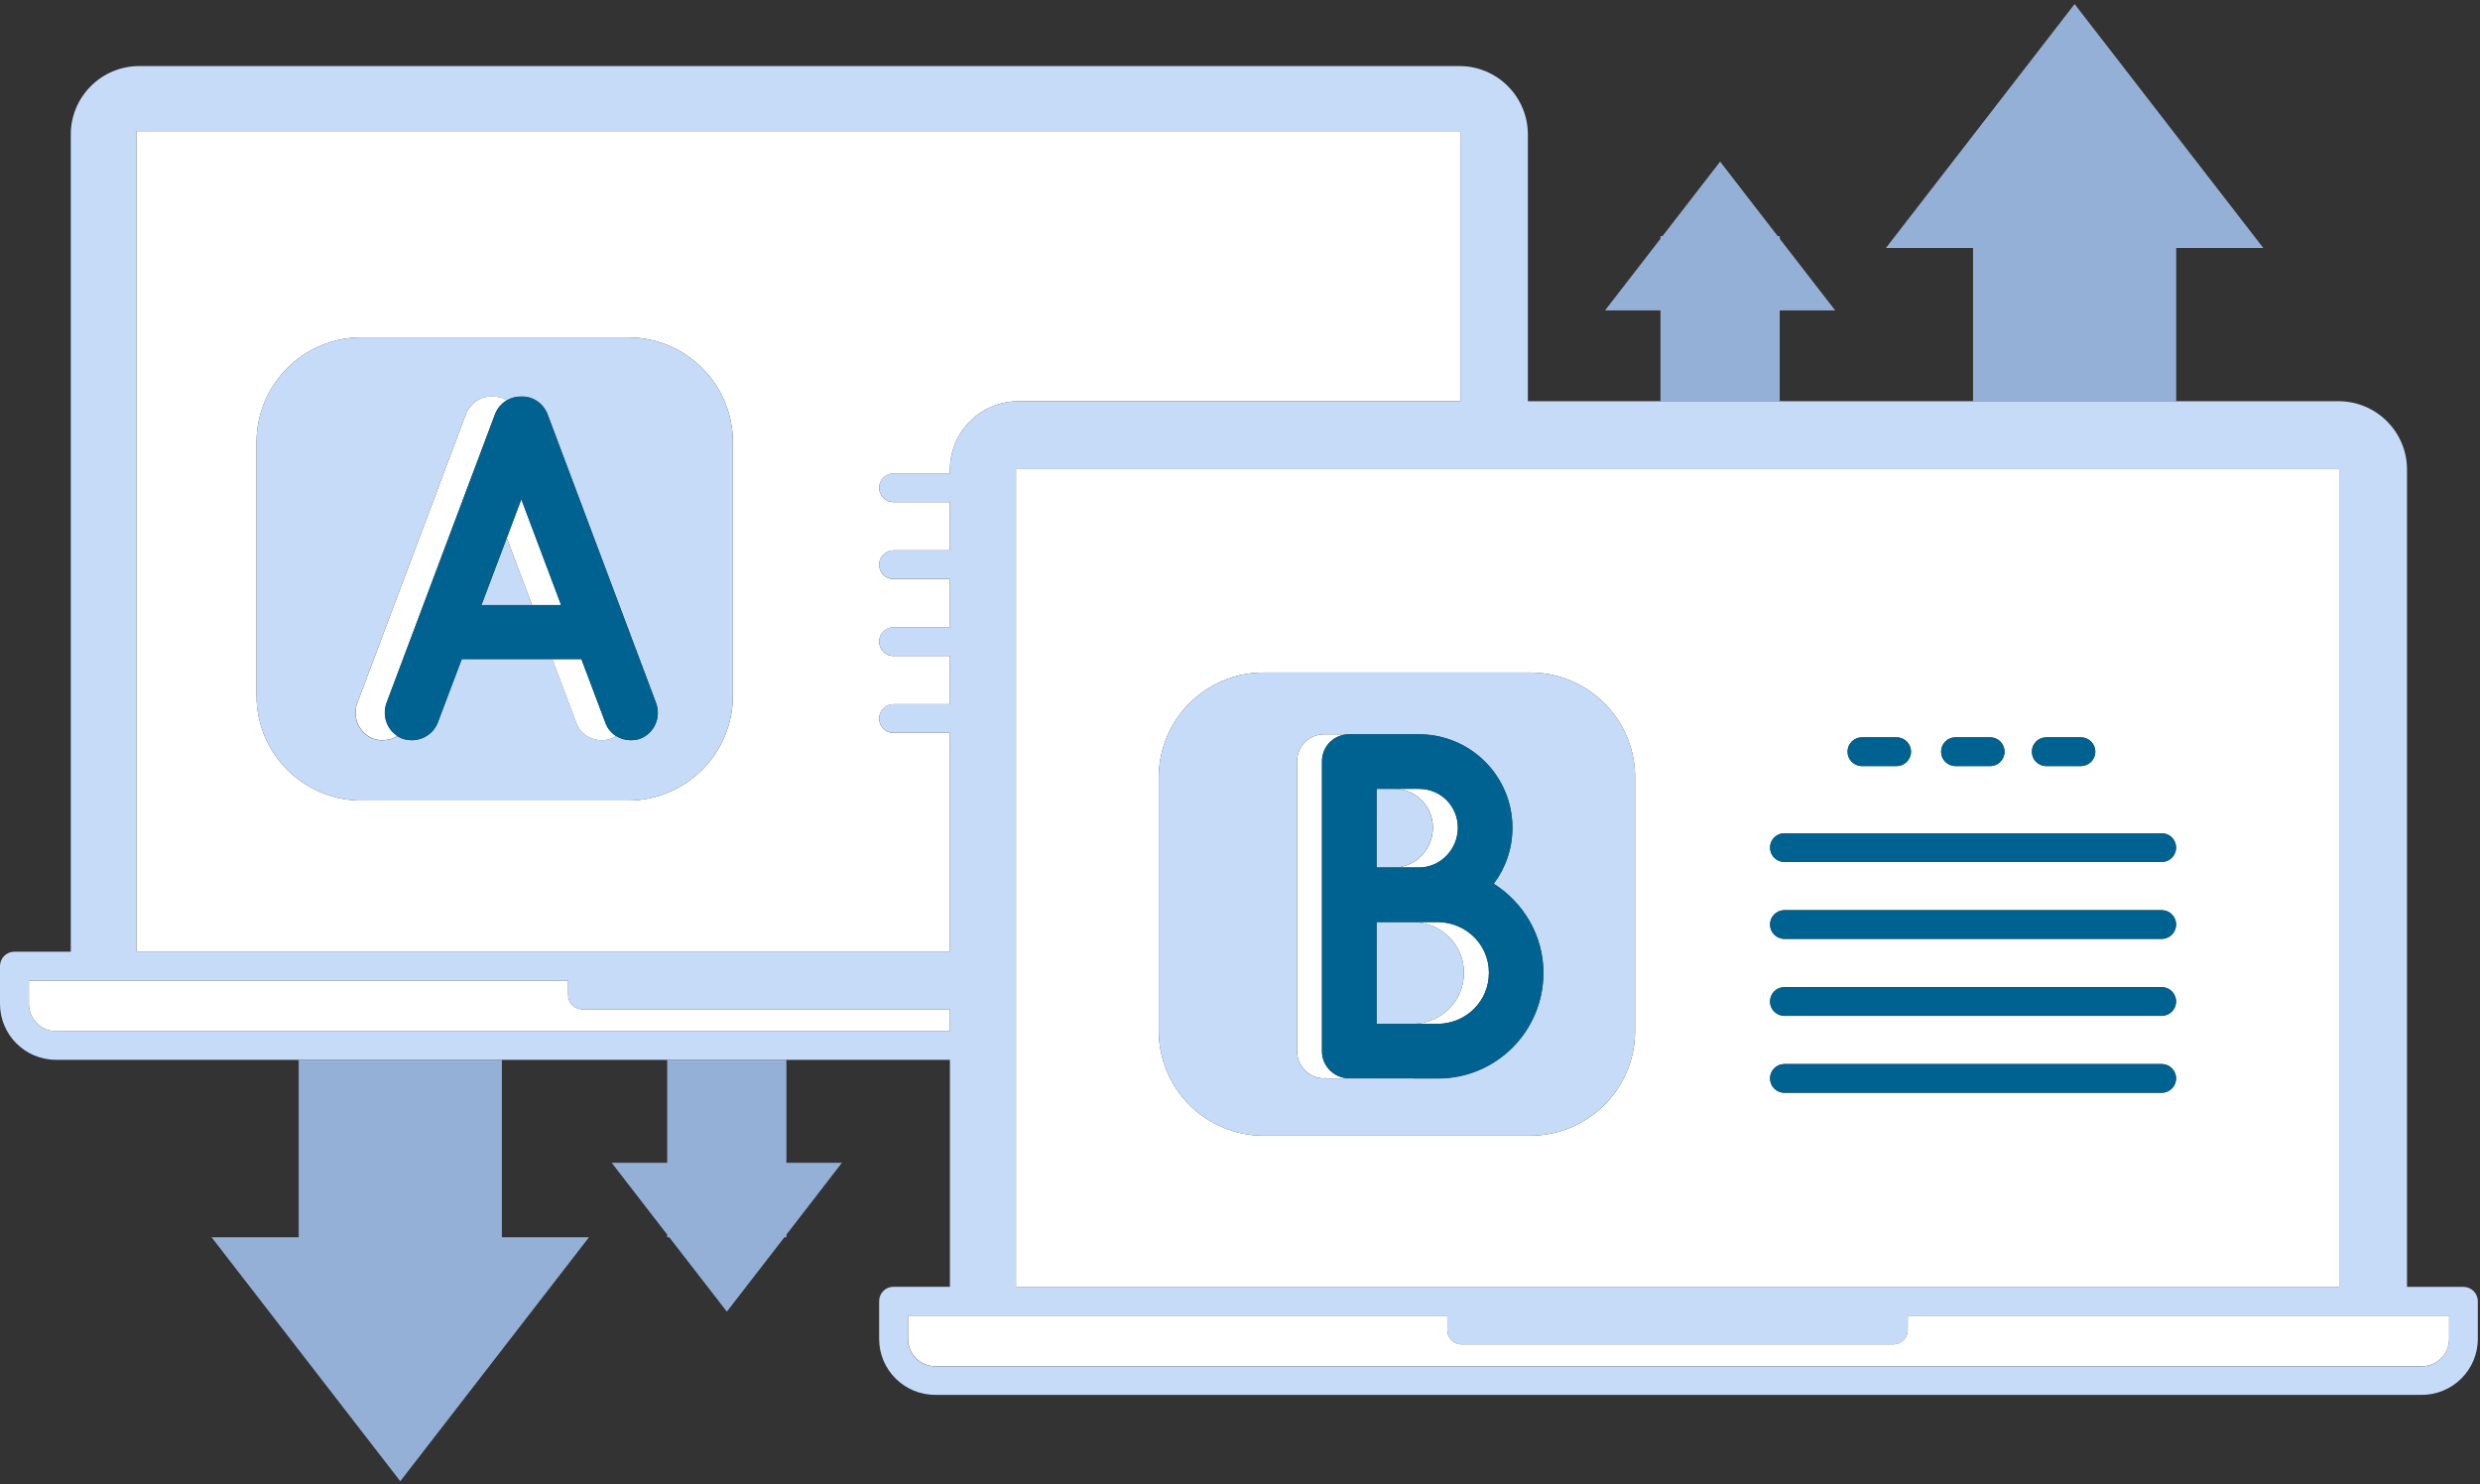 <svg width="538" height="322" viewBox="0 0 538 322" fill="none" xmlns="http://www.w3.org/2000/svg">
<rect x="0" y="0" width="538" height="322" fill="#333333" stroke="none"/>
<path d="M472.096 53.803H490.993L450.057 0.875L409.121 53.803H428.018V87.041H472.096V53.803Z" fill="#95B0D6"/>
<path d="M64.795 268.411H45.898L86.835 321.339L127.771 268.411H108.874V229.936H64.795V268.411Z" fill="#95B0D6"/>
<path d="M144.737 252.256H132.699L144.737 267.836V268.411H145.179L157.681 284.544L170.161 268.411H170.604V267.836L182.641 252.256H170.604V229.936H144.737V252.256Z" fill="#95B0D6"/>
<path d="M386.084 67.35H398.121L386.084 51.792V51.217H385.641L373.161 35.062L360.659 51.217H360.216V51.792L348.179 67.35H360.216V87.04H386.084V67.35Z" fill="#95B0D6"/>
<path d="M206.077 223.682V218.952H126.373C124.648 218.952 123.253 217.56 123.253 215.836V212.72H26.467H18.479H6.265V217.803C6.265 221.052 8.92 223.704 12.173 223.704H206.077V223.682Z" fill="white"/>
<path d="M131.347 156.853L126.125 142.996H119.797L125.019 156.853C125.882 159.195 128.117 160.588 130.462 160.588C131.215 160.588 131.967 160.477 132.498 160.278C132.919 160.123 133.295 159.925 133.649 159.704C132.609 159.041 131.79 158.09 131.347 156.853Z" fill="white"/>
<path d="M109.93 116.72L115.417 131.262H121.724L113.094 108.322L109.93 116.72Z" fill="white"/>
<path d="M206.076 206.466V158.996H193.839C192.113 158.996 190.719 157.604 190.719 155.88C190.719 154.156 192.113 152.764 193.839 152.764H206.076V142.311H193.839C192.113 142.311 190.719 140.919 190.719 139.195C190.719 137.471 192.113 136.079 193.839 136.079H206.076V125.626H193.839C192.113 125.626 190.719 124.234 190.719 122.51C190.719 120.786 192.113 119.394 193.839 119.394H206.076V108.941H193.839C192.113 108.941 190.719 107.549 190.719 105.825C190.719 104.101 192.113 102.709 193.839 102.709H206.076V101.869C206.076 93.692 212.736 87.04 220.923 87.04H316.802V28.455H29.586V206.488H206.076V206.466ZM55.652 150.93V95.924C55.652 83.372 65.853 73.184 78.421 73.184H136.219C148.787 73.184 158.988 83.372 158.988 95.924V150.93C158.988 163.482 148.787 173.67 136.219 173.67H78.421C65.853 173.67 55.652 163.482 55.652 150.93Z" fill="white"/>
<path d="M77.49 152.588C76.428 155.681 77.91 159.085 81.008 160.256C81.65 160.477 82.292 160.565 83.044 160.565C84.172 160.565 85.257 160.256 86.208 159.659C83.907 158.157 82.911 155.239 83.818 152.565L107.429 89.737C107.937 88.477 108.845 87.483 109.951 86.82C109 86.245 107.915 85.958 106.765 86.002C104.419 85.891 102.074 87.394 101.1 89.737L77.49 152.588Z" fill="white"/>
<path d="M510.572 285.406H413.853V288.522C413.853 290.245 412.458 291.638 410.732 291.638H317.089C315.363 291.638 313.969 290.245 313.969 288.522V285.406H217.271H209.217H196.98V290.488C196.98 293.737 199.635 296.389 202.888 296.389H525.398C528.65 296.389 531.306 293.737 531.306 290.488V285.406H519.069H510.572Z" fill="white"/>
<path d="M534.404 279.174H522.167V101.869C522.167 93.693 515.506 87.041 507.319 87.041H472.07H428.014H386.082H360.215H331.449V29.162C331.449 20.985 324.789 14.333 316.602 14.333H30.204C22.017 14.333 15.357 20.985 15.357 29.162V206.466H3.12C1.394 206.466 0 207.859 0 209.582V217.781C0 224.477 5.443 229.914 12.148 229.914H64.79H108.868H144.759H170.604H206.074V279.151H193.838C192.112 279.151 190.718 280.544 190.718 282.267V290.466C190.718 297.163 196.161 302.599 202.866 302.599H525.375C532.08 302.599 537.523 297.163 537.523 290.466V282.267C537.523 280.566 536.129 279.174 534.404 279.174ZM531.283 290.511C531.283 293.759 528.628 296.411 525.375 296.411H202.866C199.613 296.411 196.958 293.759 196.958 290.511V285.428H209.194H217.249H313.968V288.544C313.968 290.267 315.362 291.66 317.088 291.66H410.732C412.458 291.66 413.852 290.267 413.852 288.544V285.428H510.572H519.047H531.283V290.511ZM6.262 217.803V212.72H18.499H26.487H123.251V215.836C123.251 217.56 124.645 218.952 126.371 218.952H206.074V223.682H12.148C8.895 223.682 6.262 221.052 6.262 217.803ZM220.391 279.174V101.781H507.452V279.174H220.391ZM29.585 28.455H316.801V87.041H220.922C212.735 87.041 206.074 93.693 206.074 101.869V102.687H193.838C192.112 102.687 190.718 104.079 190.718 105.803C190.718 107.527 192.112 108.919 193.838 108.919H206.074V119.372H193.838C192.112 119.372 190.718 120.764 190.718 122.488C190.718 124.212 192.112 125.604 193.838 125.604H206.074V136.057H193.838C192.112 136.057 190.718 137.45 190.718 139.173C190.718 140.897 192.112 142.289 193.838 142.289H206.074V152.742H193.838C192.112 152.742 190.718 154.135 190.718 155.858C190.718 157.582 192.112 158.974 193.838 158.974H206.074V206.444H29.585V28.455Z" fill="#C6DBF8"/>
<path d="M292.966 233.847C292.745 233.847 292.745 233.958 292.656 233.958H293.077C292.966 233.958 292.966 233.847 292.966 233.847Z" fill="white"/>
<path d="M286.774 228.079V165.162C286.774 161.847 289.452 159.306 292.638 159.306H287.659C287.549 159.306 287.549 159.306 287.549 159.306C287.327 159.306 287.327 159.306 287.239 159.306C284.03 159.306 281.375 161.869 281.375 165.162V228.079C281.375 231.284 284.052 233.936 287.239 233.936C287.349 233.936 287.349 233.825 287.549 233.825C287.549 233.825 287.549 233.936 287.659 233.936H292.638C289.452 233.958 286.774 231.284 286.774 228.079Z" fill="white"/>
<path d="M507.456 101.781H220.395V279.173H507.456V101.781ZM443.905 159.947H451.429C453.155 159.947 454.549 161.339 454.549 163.063C454.549 164.786 453.155 166.179 451.429 166.179H443.905C442.179 166.179 440.785 164.786 440.785 163.063C440.785 161.339 442.179 159.947 443.905 159.947ZM424.212 159.947H431.735C433.461 159.947 434.855 161.339 434.855 163.063C434.855 164.786 433.461 166.179 431.735 166.179H424.212C422.486 166.179 421.092 164.786 421.092 163.063C421.092 161.339 422.486 159.947 424.212 159.947ZM403.921 159.947H411.444C413.17 159.947 414.564 161.339 414.564 163.063C414.564 164.786 413.17 166.179 411.444 166.179H403.921C402.195 166.179 400.801 164.786 400.801 163.063C400.801 161.339 402.195 159.947 403.921 159.947ZM387.104 180.764H468.954C470.68 180.764 472.074 182.157 472.074 183.88C472.074 185.604 470.68 186.996 468.954 186.996H387.104C385.378 186.996 383.984 185.604 383.984 183.88C383.984 182.157 385.378 180.764 387.104 180.764ZM387.104 197.449H468.954C470.68 197.449 472.074 198.842 472.074 200.565C472.074 202.289 470.68 203.681 468.954 203.681H387.104C385.378 203.681 383.984 202.289 383.984 200.565C383.984 198.842 385.378 197.449 387.104 197.449ZM354.709 223.637C354.709 236.19 344.508 246.378 331.94 246.378H274.142C261.574 246.378 251.373 236.19 251.373 223.637V168.632C251.373 156.079 261.574 145.891 274.142 145.891H331.94C344.508 145.891 354.709 156.079 354.709 168.632V223.637ZM468.954 237.074H387.104C385.378 237.074 383.984 235.682 383.984 233.958C383.984 232.234 385.378 230.842 387.104 230.842H468.954C470.68 230.842 472.074 232.234 472.074 233.958C472.074 235.682 470.68 237.074 468.954 237.074ZM468.954 220.389H387.104C385.378 220.389 383.984 218.996 383.984 217.273C383.984 215.549 385.378 214.157 387.104 214.157H468.954C470.68 214.157 472.074 215.549 472.074 217.273C472.074 218.974 470.68 220.389 468.954 220.389Z" fill="white"/>
<path d="M310.853 179.549C310.853 184.234 307.113 188.19 302.422 188.19H307.843C312.534 188.19 316.274 184.234 316.274 179.549C316.274 174.864 312.534 171.129 307.843 171.129H302.422C307.113 171.129 310.853 174.864 310.853 179.549Z" fill="white"/>
<path d="M317.579 211.019C317.579 217.207 312.667 222.002 306.582 222.113H312.003C318.088 222.002 323.001 217.207 323.001 211.019C323.001 204.941 318.088 200.146 312.003 200.035H306.582C312.667 200.146 317.579 204.941 317.579 211.019Z" fill="white"/>
<path d="M302.395 188.19C307.086 188.19 310.826 184.234 310.826 179.549C310.826 174.864 307.086 171.129 302.395 171.129H298.634V188.19H302.395Z" fill="#C6DBF8"/>
<path d="M317.575 211.019C317.575 204.941 312.662 200.146 306.577 200.035H298.634V222.113H306.577C312.662 222.002 317.575 217.207 317.575 211.019Z" fill="#C6DBF8"/>
<path d="M331.937 145.892H274.14C261.572 145.892 251.371 156.079 251.371 168.632V223.638C251.371 236.19 261.572 246.378 274.14 246.378H331.937C344.506 246.378 354.707 236.19 354.707 223.638V168.632C354.707 156.057 344.506 145.892 331.937 145.892ZM306.579 233.958H293.081H292.661H287.66C287.549 233.958 287.549 233.847 287.549 233.847C287.328 233.847 287.328 233.958 287.24 233.958C284.031 233.958 281.376 231.284 281.376 228.102V165.162C281.376 161.847 284.053 159.306 287.24 159.306C287.35 159.306 287.35 159.306 287.549 159.306C287.549 159.306 287.549 159.306 287.66 159.306H292.639H292.949H293.059H302.375H307.796C319.015 159.306 328.087 168.367 328.087 179.571C328.087 184.168 326.583 188.323 324.038 191.726C330.455 195.77 334.814 202.93 334.814 211.041C334.814 223.726 324.569 233.98 311.956 233.98H306.579V233.958Z" fill="#C6DBF8"/>
<path d="M104.445 131.262H115.421L109.933 116.72L104.445 131.262Z" fill="#C6DBF8"/>
<path d="M78.418 173.671H136.215C148.783 173.671 158.984 163.483 158.984 150.93V95.925C158.984 83.372 148.783 73.184 136.215 73.184H78.418C65.849 73.184 55.648 83.372 55.648 95.925V150.93C55.648 163.483 65.849 173.671 78.418 173.671ZM106.763 86.046C107.914 86.002 108.998 86.289 109.95 86.864C110.901 86.289 112.007 86.002 113.092 86.046C115.548 85.936 117.783 87.439 118.756 89.781L142.366 152.61C143.429 155.704 141.946 159.107 138.848 160.278C138.317 160.499 137.565 160.588 136.812 160.588C135.684 160.588 134.6 160.278 133.67 159.682C133.316 159.903 132.94 160.102 132.52 160.256C131.989 160.477 131.236 160.566 130.484 160.566C128.138 160.566 125.881 159.173 125.041 156.831L119.818 142.974H100.191L94.925 156.853C93.973 159.196 91.716 160.588 89.371 160.588C88.618 160.588 87.977 160.477 87.335 160.278C86.915 160.124 86.539 159.925 86.184 159.704C85.233 160.278 84.149 160.61 83.02 160.61C82.268 160.61 81.626 160.499 80.984 160.3C77.887 159.129 76.382 155.704 77.466 152.632L101.076 89.803C102.05 87.416 104.396 85.936 106.763 86.046Z" fill="#C6DBF8"/>
<path d="M387.1 186.996H468.95C470.676 186.996 472.07 185.604 472.07 183.88C472.07 182.157 470.676 180.764 468.95 180.764H387.1C385.374 180.764 383.98 182.157 383.98 183.88C383.98 185.604 385.374 186.996 387.1 186.996Z" fill="#006290"/>
<path d="M387.1 203.682H468.95C470.676 203.682 472.07 202.289 472.07 200.566C472.07 198.842 470.676 197.45 468.95 197.45H387.1C385.374 197.45 383.98 198.842 383.98 200.566C383.98 202.289 385.374 203.682 387.1 203.682Z" fill="#006290"/>
<path d="M468.95 214.135H387.1C385.374 214.135 383.98 215.527 383.98 217.251C383.98 218.974 385.374 220.367 387.1 220.367H468.95C470.676 220.367 472.07 218.974 472.07 217.251C472.07 215.527 470.676 214.135 468.95 214.135Z" fill="#006290"/>
<path d="M468.95 230.82H387.1C385.374 230.82 383.98 232.212 383.98 233.936C383.98 235.66 385.374 237.052 387.1 237.052H468.95C470.676 237.052 472.07 235.66 472.07 233.936C472.07 232.234 470.676 230.82 468.95 230.82Z" fill="#006290"/>
<path d="M424.21 166.201H431.733C433.459 166.201 434.853 164.809 434.853 163.085C434.853 161.361 433.459 159.969 431.733 159.969H424.21C422.484 159.969 421.09 161.361 421.09 163.085C421.09 164.809 422.484 166.201 424.21 166.201Z" fill="#006290"/>
<path d="M443.902 166.201H451.426C453.152 166.201 454.546 164.809 454.546 163.085C454.546 161.361 453.152 159.969 451.426 159.969H443.902C442.176 159.969 440.782 161.361 440.782 163.085C440.782 164.809 442.176 166.201 443.902 166.201Z" fill="#006290"/>
<path d="M403.913 166.201H411.436C413.162 166.201 414.556 164.809 414.556 163.085C414.556 161.361 413.162 159.969 411.436 159.969H403.913C402.187 159.969 400.793 161.361 400.793 163.085C400.793 164.809 402.187 166.201 403.913 166.201Z" fill="#006290"/>
<path d="M334.832 211.018C334.832 202.908 330.451 195.77 324.056 191.703C326.623 188.3 328.106 184.123 328.106 179.549C328.106 168.344 319.033 159.283 307.815 159.283H302.393H293.078H292.967H292.657C289.449 159.283 286.793 161.847 286.793 165.14V228.057C286.793 231.261 289.471 233.913 292.657 233.913C292.768 233.913 292.768 233.803 292.967 233.803C292.967 233.803 292.967 233.913 293.078 233.913H306.576H311.997C324.587 233.958 334.832 223.703 334.832 211.018ZM298.632 200.035H306.576H311.997C318.082 200.145 322.994 204.941 322.994 211.018C322.994 217.206 318.082 222.002 311.997 222.112H306.576H298.632V200.035ZM302.393 171.129H307.815C312.506 171.129 316.245 174.864 316.245 179.549C316.245 184.234 312.506 188.19 307.815 188.19H302.393H298.632V171.129H302.393Z" fill="#006290"/>
<path d="M107.428 89.759L83.818 152.588C82.889 155.262 83.885 158.201 86.208 159.682C86.562 159.903 86.938 160.101 87.359 160.256C88 160.477 88.642 160.566 89.394 160.566C91.74 160.566 93.997 159.173 94.948 156.831L100.171 142.974H119.798H126.126L131.348 156.831C131.791 158.068 132.632 159.019 133.65 159.659C134.579 160.234 135.685 160.566 136.792 160.566C137.544 160.566 138.296 160.455 138.828 160.256C141.925 159.085 143.43 155.659 142.346 152.588L118.736 89.759C117.784 87.416 115.527 85.913 113.071 86.024C111.987 85.98 110.88 86.267 109.929 86.842C108.845 87.505 107.937 88.521 107.428 89.759ZM115.417 131.262H104.441L109.929 116.72L113.093 108.322L121.723 131.262H115.417Z" fill="#006290"/>
</svg>
